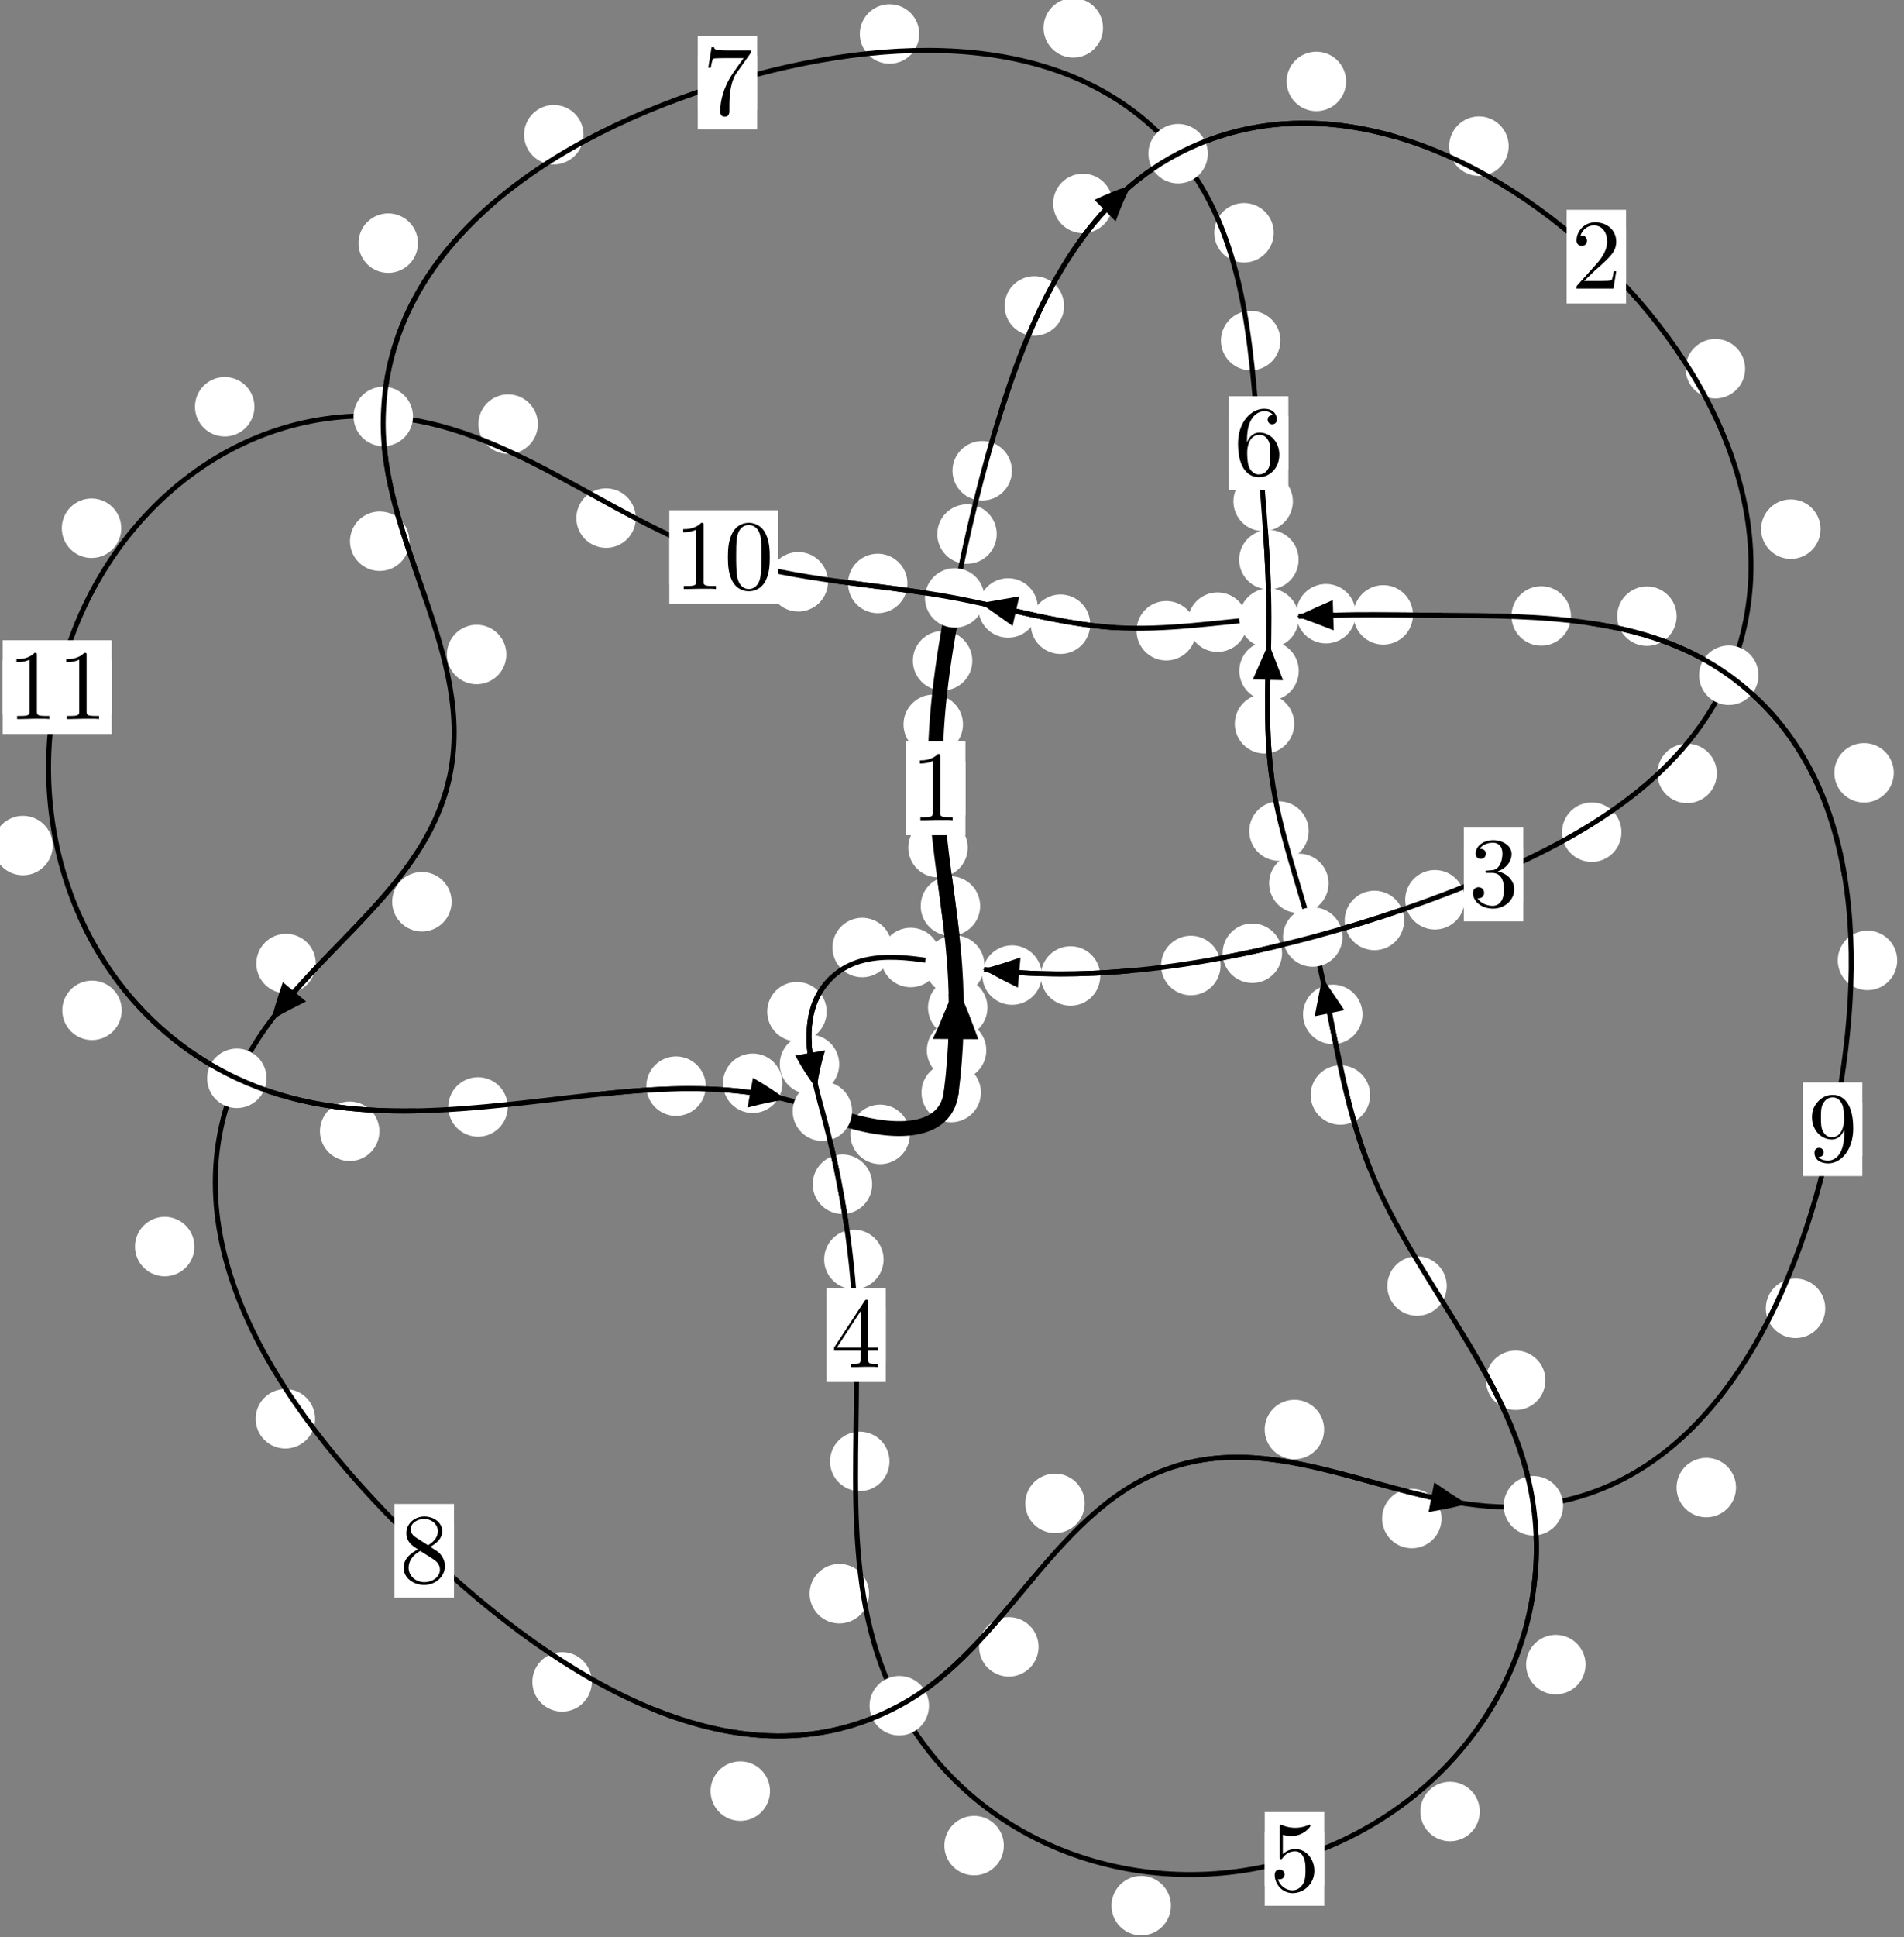 <?xml version="1.0"?>
<!-- Created by MetaPost 1.999 on 2021.07.05:2353 -->
<svg version="1.1" xmlns="http://www.w3.org/2000/svg" xmlns:xlink="http://www.w3.org/1999/xlink" width="191.459" height="194.704" viewBox="0 0 191.459 194.704">
<rect x="0" y="0" width="191.459" height="194.704" fill="#808080" stroke="none"/>
<!-- Original BoundingBox: -96.681641 -97.514969 94.777206 97.188705 -->
  <defs>
    <g transform="scale(0.01,0.01)" id="GLYPHcmr10_48">
      <path style="fill-rule: evenodd;" d="M460 -320C460 -400,455 -480,420 -554C374 -650,292 -666,250 -666C190 -666,117 -640,76 -547C44 -478,39 -400,39 -320C39 -245,43 -155,84 -79C127 2,200 22,249 22C303 22,379 1,423 -94C455 -163,460 -241,460 -320M249 -0C210 -0,151 -25,133 -121C122 -181,122 -273,122 -332C122 -396,122 -462,130 -516C149 -635,224 -644,249 -644C282 -644,348 -626,367 -527C377 -471,377 -395,377 -332C377 -257,377 -189,366 -125C351 -30,294 -0,249 -0"></path>
    </g>
    <g transform="scale(0.01,0.01)" id="GLYPHcmr10_49">
      <path style="fill-rule: evenodd;" d="M294 -640C294 -664,294 -666,271 -666C209 -602,121 -602,89 -602L89 -571C109 -571,168 -571,220 -597L220 -79C220 -43,217 -31,127 -31L95 -31L95 -0L257 -0L130 -3L217 -3L257 -3L297 -3L384 -3L419 -0L419 -31L387 -31C297 -31,294 -42,294 -79"></path>
    </g>
    <g transform="scale(0.01,0.01)" id="GLYPHcmr10_50">
      <path style="fill-rule: evenodd;" d="M127 -77L233 -180C389 -318,449 -372,449 -472C449 -586,359 -666,237 -666C124 -666,50 -574,50 -485C50 -429,100 -429,103 -429C120 -429,155 -441,155 -482C155 -508,137 -534,102 -534C94 -534,92 -534,89 -533C112 -598,166 -635,224 -635C315 -635,358 -554,358 -472C358 -392,308 -313,253 -251L61 -37C50 -26,50 -24,50 -0L421 -0L449 -174L424 -174C419 -144,412 -100,402 -85C395 -77,329 -77,307 -77"></path>
    </g>
    <g transform="scale(0.01,0.01)" id="GLYPHcmr10_51">
      <path style="fill-rule: evenodd;" d="M290 -352C372 -379,430 -449,430 -528C430 -610,342 -666,246 -666C145 -666,69 -606,69 -530C69 -497,91 -478,120 -478C151 -478,171 -500,171 -529C171 -579,124 -579,109 -579C140 -628,206 -641,242 -641C283 -641,338 -619,338 -529C338 -517,336 -459,310 -415C280 -367,246 -364,221 -363C213 -362,189 -360,182 -360C174 -359,167 -358,167 -348C167 -337,174 -337,191 -337L235 -337C317 -337,354 -269,354 -171C354 -35,285 -6,241 -6C198 -6,123 -23,88 -82C123 -77,154 -99,154 -137C154 -173,127 -193,98 -193C74 -193,42 -179,42 -135C42 -44,135 22,244 22C366 22,457 -69,457 -171C457 -253,394 -331,290 -352"></path>
    </g>
    <g transform="scale(0.01,0.01)" id="GLYPHcmr10_52">
      <path style="fill-rule: evenodd;" d="M294 -165L294 -78C294 -42,292 -31,218 -31L197 -31L197 -0L332 -0L238 -3L290 -3L332 -3L374 -3L427 -3L468 -0L468 -31L447 -31C373 -31,371 -42,371 -78L371 -165L471 -165L471 -196L371 -196L371 -651C371 -671,371 -677,355 -677C346 -677,343 -677,335 -665L28 -196L28 -165M300 -196L56 -196L300 -569"></path>
    </g>
    <g transform="scale(0.01,0.01)" id="GLYPHcmr10_53">
      <path style="fill-rule: evenodd;" d="M449 -201C449 -320,367 -420,259 -420C211 -420,168 -404,132 -369L132 -564C152 -558,185 -551,217 -551C340 -551,410 -642,410 -655C410 -661,407 -666,400 -666C399 -666,397 -666,392 -663C372 -654,323 -634,256 -634C216 -634,170 -641,123 -662C115 -665,113 -665,111 -665C101 -665,101 -657,101 -641L101 -345C101 -327,101 -319,115 -319C122 -319,124 -322,128 -328C139 -344,176 -398,257 -398C309 -398,334 -352,342 -334C358 -297,360 -258,360 -208C360 -173,360 -113,336 -71C312 -32,275 -6,229 -6C156 -6,99 -59,82 -118C85 -117,88 -116,99 -116C132 -116,149 -141,149 -165C149 -189,132 -214,99 -214C85 -214,50 -207,50 -161C50 -75,119 22,231 22C347 22,449 -74,449 -201"></path>
    </g>
    <g transform="scale(0.01,0.01)" id="GLYPHcmr10_54">
      <path style="fill-rule: evenodd;" d="M132 -328L132 -352C132 -605,256 -641,307 -641C331 -641,373 -635,395 -601C380 -601,340 -601,340 -556C340 -525,364 -510,386 -510C402 -510,432 -519,432 -558C432 -618,388 -666,305 -666C177 -666,42 -537,42 -316C42 -49,158 22,251 22C362 22,457 -72,457 -204C457 -331,368 -427,257 -427C189 -427,152 -376,132 -328M251 -6C188 -6,158 -66,152 -81C134 -128,134 -208,134 -226C134 -304,166 -404,256 -404C272 -404,318 -404,349 -342C367 -305,367 -254,367 -205C367 -157,367 -107,350 -71C320 -11,274 -6,251 -6"></path>
    </g>
    <g transform="scale(0.01,0.01)" id="GLYPHcmr10_55">
      <path style="fill-rule: evenodd;" d="M476 -609C485 -621,485 -623,485 -644L242 -644C120 -644,118 -657,114 -676L89 -676L56 -470L81 -470C84 -486,93 -549,106 -561C113 -567,191 -567,204 -567L411 -567C400 -551,321 -442,299 -409C209 -274,176 -135,176 -33C176 -23,176 22,222 22C268 22,268 -23,268 -33L268 -84C268 -139,271 -194,279 -248C283 -271,297 -357,341 -419"></path>
    </g>
    <g transform="scale(0.01,0.01)" id="GLYPHcmr10_56">
      <path style="fill-rule: evenodd;" d="M163 -457C117 -487,113 -521,113 -538C113 -599,178 -641,249 -641C322 -641,386 -589,386 -517C386 -460,347 -412,287 -377M309 -362C381 -399,430 -451,430 -517C430 -609,341 -666,250 -666C150 -666,69 -592,69 -499C69 -481,71 -436,113 -389C124 -377,161 -352,186 -335C128 -306,42 -250,42 -151C42 -45,144 22,249 22C362 22,457 -61,457 -168C457 -204,446 -249,408 -291C389 -312,373 -322,309 -362M209 -320L332 -242C360 -223,407 -193,407 -132C407 -58,332 -6,250 -6C164 -6,92 -68,92 -151C92 -209,124 -273,209 -320"></path>
    </g>
    <g transform="scale(0.01,0.01)" id="GLYPHcmr10_57">
      <path style="fill-rule: evenodd;" d="M367 -318L367 -286C367 -52,263 -6,205 -6C188 -6,134 -8,107 -42C151 -42,159 -71,159 -88C159 -119,135 -134,113 -134C97 -134,67 -125,67 -86C67 -19,121 22,206 22C335 22,457 -114,457 -329C457 -598,342 -666,253 -666C198 -666,149 -648,106 -603C65 -558,42 -516,42 -441C42 -316,130 -218,242 -218C303 -218,344 -260,367 -318M243 -241C227 -241,181 -241,150 -304C132 -341,132 -391,132 -440C132 -494,132 -541,153 -578C180 -628,218 -641,253 -641C299 -641,332 -607,349 -562C361 -530,365 -467,365 -421C365 -338,331 -241,243 -241"></path>
    </g>
  </defs>
  <path d="M99.179 105.557C99.179 104.765,98.864 104.005,98.303 103.444C97.743 102.884,96.983 102.569,96.19 102.569C95.397 102.569,94.637 102.884,94.077 103.444C93.516 104.005,93.201 104.765,93.201 105.557C93.201 106.35,93.516 107.11,94.077 107.671C94.637 108.231,95.397 108.546,96.19 108.546C96.983 108.546,97.743 108.231,98.303 107.671C98.864 107.11,99.179 106.35,99.179 105.557Z" style="fill: rgb(100%,100%,100%);stroke: none;"></path>
  <path d="M98.638 109.803C98.638 109.01,98.324 108.25,97.763 107.69C97.203 107.129,96.442 106.814,95.65 106.814C94.857 106.814,94.097 107.129,93.536 107.69C92.976 108.25,92.661 109.01,92.661 109.803C92.661 110.596,92.976 111.356,93.536 111.916C94.097 112.477,94.857 112.792,95.65 112.792C96.442 112.792,97.203 112.477,97.763 111.916C98.324 111.356,98.638 110.596,98.638 109.803Z" style="fill: rgb(100%,100%,100%);stroke: none;"></path>
  <path d="M98.561 91.055C98.561 90.262,98.246 89.502,97.685 88.942C97.125 88.381,96.365 88.066,95.572 88.066C94.779 88.066,94.019 88.381,93.459 88.942C92.898 89.502,92.583 90.262,92.583 91.055C92.583 91.848,92.898 92.608,93.459 93.168C94.019 93.729,94.779 94.044,95.572 94.044C96.365 94.044,97.125 93.729,97.685 93.168C98.246 92.608,98.561 91.848,98.561 91.055Z" style="fill: rgb(100%,100%,100%);stroke: none;"></path>
  <path d="M99.296 101.269C99.296 100.476,98.981 99.716,98.421 99.155C97.86 98.595,97.1 98.28,96.307 98.28C95.515 98.28,94.754 98.595,94.194 99.155C93.634 99.716,93.319 100.476,93.319 101.269C93.319 102.061,93.634 102.822,94.194 103.382C94.754 103.943,95.515 104.257,96.307 104.257C97.1 104.257,97.86 103.943,98.421 103.382C98.981 102.822,99.296 102.061,99.296 101.269Z" style="fill: rgb(100%,100%,100%);stroke: none;"></path>
  <path d="M96.833 72.802C96.833 72.009,96.518 71.249,95.957 70.689C95.397 70.128,94.637 69.813,93.844 69.813C93.051 69.813,92.291 70.128,91.731 70.689C91.17 71.249,90.855 72.009,90.855 72.802C90.855 73.595,91.17 74.355,91.731 74.915C92.291 75.476,93.051 75.791,93.844 75.791C94.637 75.791,95.397 75.476,95.957 74.915C96.518 74.355,96.833 73.595,96.833 72.802Z" style="fill: rgb(100%,100%,100%);stroke: none;"></path>
  <path d="M97.312 85.189C97.312 84.397,96.997 83.637,96.436 83.076C95.876 82.516,95.116 82.201,94.323 82.201C93.53 82.201,92.77 82.516,92.21 83.076C91.649 83.637,91.334 84.397,91.334 85.189C91.334 85.982,91.649 86.742,92.21 87.303C92.77 87.863,93.53 88.178,94.323 88.178C95.116 88.178,95.876 87.863,96.436 87.303C96.997 86.742,97.312 85.982,97.312 85.189Z" style="fill: rgb(100%,100%,100%);stroke: none;"></path>
  <path d="M100.227 53.675C100.227 52.883,99.912 52.122,99.351 51.562C98.791 51.001,98.031 50.686,97.238 50.686C96.445 50.686,95.685 51.001,95.125 51.562C94.564 52.122,94.249 52.883,94.249 53.675C94.249 54.468,94.564 55.228,95.125 55.789C95.685 56.349,96.445 56.664,97.238 56.664C98.031 56.664,98.791 56.349,99.351 55.789C99.912 55.228,100.227 54.468,100.227 53.675Z" style="fill: rgb(100%,100%,100%);stroke: none;"></path>
  <path d="M97.771 66.408C97.771 65.616,97.456 64.856,96.895 64.295C96.335 63.735,95.575 63.42,94.782 63.42C93.989 63.42,93.229 63.735,92.669 64.295C92.108 64.856,91.793 65.616,91.793 66.408C91.793 67.201,92.108 67.961,92.669 68.522C93.229 69.082,93.989 69.397,94.782 69.397C95.575 69.397,96.335 69.082,96.895 68.522C97.456 67.961,97.771 67.201,97.771 66.408Z" style="fill: rgb(100%,100%,100%);stroke: none;"></path>
  <path d="M106.997 30.749C106.997 29.956,106.682 29.196,106.122 28.636C105.561 28.075,104.801 27.76,104.008 27.76C103.216 27.76,102.456 28.075,101.895 28.636C101.335 29.196,101.02 29.956,101.02 30.749C101.02 31.542,101.335 32.302,101.895 32.862C102.456 33.423,103.216 33.738,104.008 33.738C104.801 33.738,105.561 33.423,106.122 32.862C106.682 32.302,106.997 31.542,106.997 30.749Z" style="fill: rgb(100%,100%,100%);stroke: none;"></path>
  <path d="M101.755 47.314C101.755 46.521,101.44 45.761,100.88 45.2C100.319 44.64,99.559 44.325,98.766 44.325C97.974 44.325,97.214 44.64,96.653 45.2C96.093 45.761,95.778 46.521,95.778 47.314C95.778 48.106,96.093 48.867,96.653 49.427C97.214 49.988,97.974 50.303,98.766 50.303C99.559 50.303,100.319 49.988,100.88 49.427C101.44 48.867,101.755 48.106,101.755 47.314Z" style="fill: rgb(100%,100%,100%);stroke: none;"></path>
  <path d="M135.357 8.183C135.357 7.39,135.042 6.63,134.481 6.07C133.921 5.509,133.161 5.194,132.368 5.194C131.575 5.194,130.815 5.509,130.255 6.07C129.694 6.63,129.379 7.39,129.379 8.183C129.379 8.976,129.694 9.736,130.255 10.296C130.815 10.857,131.575 11.172,132.368 11.172C133.161 11.172,133.921 10.857,134.481 10.296C135.042 9.736,135.357 8.976,135.357 8.183Z" style="fill: rgb(100%,100%,100%);stroke: none;"></path>
  <path d="M111.878 20.446C111.878 19.654,111.563 18.894,111.003 18.333C110.442 17.773,109.682 17.458,108.889 17.458C108.097 17.458,107.337 17.773,106.776 18.333C106.216 18.894,105.901 19.654,105.901 20.446C105.901 21.239,106.216 21.999,106.776 22.56C107.337 23.12,108.097 23.435,108.889 23.435C109.682 23.435,110.442 23.12,111.003 22.56C111.563 21.999,111.878 21.239,111.878 20.446Z" style="fill: rgb(100%,100%,100%);stroke: none;"></path>
  <path d="M175.482 37.059C175.482 36.266,175.167 35.506,174.606 34.946C174.046 34.385,173.286 34.07,172.493 34.07C171.7 34.07,170.94 34.385,170.38 34.946C169.819 35.506,169.504 36.266,169.504 37.059C169.504 37.852,169.819 38.612,170.38 39.172C170.94 39.733,171.7 40.048,172.493 40.048C173.286 40.048,174.046 39.733,174.606 39.172C175.167 38.612,175.482 37.852,175.482 37.059Z" style="fill: rgb(100%,100%,100%);stroke: none;"></path>
  <path d="M151.707 14.691C151.707 13.898,151.392 13.138,150.831 12.578C150.271 12.017,149.511 11.702,148.718 11.702C147.925 11.702,147.165 12.017,146.605 12.578C146.044 13.138,145.729 13.898,145.729 14.691C145.729 15.484,146.044 16.244,146.605 16.804C147.165 17.365,147.925 17.68,148.718 17.68C149.511 17.68,150.271 17.365,150.831 16.804C151.392 16.244,151.707 15.484,151.707 14.691Z" style="fill: rgb(100%,100%,100%);stroke: none;"></path>
  <path d="M172.639 77.732C172.639 76.939,172.324 76.179,171.763 75.618C171.203 75.058,170.443 74.743,169.65 74.743C168.857 74.743,168.097 75.058,167.537 75.618C166.976 76.179,166.661 76.939,166.661 77.732C166.661 78.524,166.976 79.284,167.537 79.845C168.097 80.405,168.857 80.72,169.65 80.72C170.443 80.72,171.203 80.405,171.763 79.845C172.324 79.284,172.639 78.524,172.639 77.732Z" style="fill: rgb(100%,100%,100%);stroke: none;"></path>
  <path d="M183.068 53.181C183.068 52.388,182.753 51.628,182.192 51.067C181.632 50.507,180.872 50.192,180.079 50.192C179.286 50.192,178.526 50.507,177.966 51.067C177.405 51.628,177.09 52.388,177.09 53.181C177.09 53.973,177.405 54.733,177.966 55.294C178.526 55.854,179.286 56.169,180.079 56.169C180.872 56.169,181.632 55.854,182.192 55.294C182.753 54.733,183.068 53.973,183.068 53.181Z" style="fill: rgb(100%,100%,100%);stroke: none;"></path>
  <path d="M147.28 90.431C147.28 89.638,146.965 88.878,146.404 88.317C145.844 87.757,145.084 87.442,144.291 87.442C143.498 87.442,142.738 87.757,142.178 88.317C141.617 88.878,141.302 89.638,141.302 90.431C141.302 91.223,141.617 91.984,142.178 92.544C142.738 93.105,143.498 93.42,144.291 93.42C145.084 93.42,145.844 93.105,146.404 92.544C146.965 91.984,147.28 91.223,147.28 90.431Z" style="fill: rgb(100%,100%,100%);stroke: none;"></path>
  <path d="M163.047 83.638C163.047 82.845,162.733 82.085,162.172 81.525C161.612 80.964,160.851 80.649,160.059 80.649C159.266 80.649,158.506 80.964,157.945 81.525C157.385 82.085,157.07 82.845,157.07 83.638C157.07 84.431,157.385 85.191,157.945 85.751C158.506 86.312,159.266 86.627,160.059 86.627C160.851 86.627,161.612 86.312,162.172 85.751C162.733 85.191,163.047 84.431,163.047 83.638Z" style="fill: rgb(100%,100%,100%);stroke: none;"></path>
  <path d="M128.918 95.805C128.918 95.012,128.603 94.252,128.042 93.692C127.482 93.131,126.722 92.816,125.929 92.816C125.136 92.816,124.376 93.131,123.816 93.692C123.255 94.252,122.94 95.012,122.94 95.805C122.94 96.598,123.255 97.358,123.816 97.918C124.376 98.479,125.136 98.794,125.929 98.794C126.722 98.794,127.482 98.479,128.042 97.918C128.603 97.358,128.918 96.598,128.918 95.805Z" style="fill: rgb(100%,100%,100%);stroke: none;"></path>
  <path d="M141.195 92.509C141.195 91.717,140.88 90.956,140.32 90.396C139.759 89.836,138.999 89.521,138.206 89.521C137.414 89.521,136.653 89.836,136.093 90.396C135.532 90.956,135.217 91.717,135.217 92.509C135.217 93.302,135.532 94.062,136.093 94.623C136.653 95.183,137.414 95.498,138.206 95.498C138.999 95.498,139.759 95.183,140.32 94.623C140.88 94.062,141.195 93.302,141.195 92.509Z" style="fill: rgb(100%,100%,100%);stroke: none;"></path>
  <path d="M110.637 98.091C110.637 97.299,110.322 96.538,109.761 95.978C109.201 95.417,108.441 95.102,107.648 95.102C106.855 95.102,106.095 95.417,105.535 95.978C104.974 96.538,104.659 97.299,104.659 98.091C104.659 98.884,104.974 99.644,105.535 100.205C106.095 100.765,106.855 101.08,107.648 101.08C108.441 101.08,109.201 100.765,109.761 100.205C110.322 99.644,110.637 98.884,110.637 98.091Z" style="fill: rgb(100%,100%,100%);stroke: none;"></path>
  <path d="M122.736 97.037C122.736 96.245,122.421 95.484,121.86 94.924C121.3 94.363,120.54 94.048,119.747 94.048C118.954 94.048,118.194 94.363,117.634 94.924C117.073 95.484,116.758 96.245,116.758 97.037C116.758 97.83,117.073 98.59,117.634 99.151C118.194 99.711,118.954 100.026,119.747 100.026C120.54 100.026,121.3 99.711,121.86 99.151C122.421 98.59,122.736 97.83,122.736 97.037Z" style="fill: rgb(100%,100%,100%);stroke: none;"></path>
  <path d="M94.563 96.232C94.563 95.439,94.248 94.679,93.688 94.119C93.127 93.558,92.367 93.243,91.574 93.243C90.782 93.243,90.022 93.558,89.461 94.119C88.901 94.679,88.586 95.439,88.586 96.232C88.586 97.025,88.901 97.785,89.461 98.345C90.022 98.906,90.782 99.221,91.574 99.221C92.367 99.221,93.127 98.906,93.688 98.345C94.248 97.785,94.563 97.025,94.563 96.232Z" style="fill: rgb(100%,100%,100%);stroke: none;"></path>
  <path d="M104.758 98.001C104.758 97.208,104.443 96.448,103.882 95.888C103.322 95.327,102.561 95.012,101.769 95.012C100.976 95.012,100.216 95.327,99.655 95.888C99.095 96.448,98.78 97.208,98.78 98.001C98.78 98.794,99.095 99.554,99.655 100.114C100.216 100.675,100.976 100.99,101.769 100.99C102.561 100.99,103.322 100.675,103.882 100.114C104.443 99.554,104.758 98.794,104.758 98.001Z" style="fill: rgb(100%,100%,100%);stroke: none;"></path>
  <path d="M83.125 101.678C83.125 100.885,82.81 100.125,82.25 99.564C81.689 99.004,80.929 98.689,80.136 98.689C79.344 98.689,78.584 99.004,78.023 99.564C77.463 100.125,77.148 100.885,77.148 101.678C77.148 102.47,77.463 103.23,78.023 103.791C78.584 104.351,79.344 104.666,80.136 104.666C80.929 104.666,81.689 104.351,82.25 103.791C82.81 103.23,83.125 102.47,83.125 101.678Z" style="fill: rgb(100%,100%,100%);stroke: none;"></path>
  <path d="M89.687 95.231C89.687 94.438,89.372 93.678,88.812 93.118C88.251 92.557,87.491 92.242,86.699 92.242C85.906 92.242,85.146 92.557,84.585 93.118C84.025 93.678,83.71 94.438,83.71 95.231C83.71 96.024,84.025 96.784,84.585 97.344C85.146 97.905,85.906 98.22,86.699 98.22C87.491 98.22,88.251 97.905,88.812 97.344C89.372 96.784,89.687 96.024,89.687 95.231Z" style="fill: rgb(100%,100%,100%);stroke: none;"></path>
  <path d="M87.702 119.022C87.702 118.229,87.387 117.469,86.827 116.909C86.266 116.348,85.506 116.033,84.713 116.033C83.921 116.033,83.16 116.348,82.6 116.909C82.039 117.469,81.725 118.229,81.725 119.022C81.725 119.815,82.039 120.575,82.6 121.135C83.16 121.696,83.921 122.011,84.713 122.011C85.506 122.011,86.266 121.696,86.827 121.135C87.387 120.575,87.702 119.815,87.702 119.022Z" style="fill: rgb(100%,100%,100%);stroke: none;"></path>
  <path d="M84.387 106.962C84.387 106.169,84.072 105.409,83.511 104.849C82.951 104.288,82.191 103.973,81.398 103.973C80.605 103.973,79.845 104.288,79.285 104.849C78.724 105.409,78.409 106.169,78.409 106.962C78.409 107.755,78.724 108.515,79.285 109.076C79.845 109.636,80.605 109.951,81.398 109.951C82.191 109.951,82.951 109.636,83.511 109.076C84.072 108.515,84.387 107.755,84.387 106.962Z" style="fill: rgb(100%,100%,100%);stroke: none;"></path>
  <path d="M89.442 146.875C89.442 146.082,89.127 145.322,88.566 144.762C88.006 144.201,87.246 143.886,86.453 143.886C85.66 143.886,84.9 144.201,84.34 144.762C83.779 145.322,83.464 146.082,83.464 146.875C83.464 147.668,83.779 148.428,84.34 148.988C84.9 149.549,85.66 149.864,86.453 149.864C87.246 149.864,88.006 149.549,88.566 148.988C89.127 148.428,89.442 147.668,89.442 146.875Z" style="fill: rgb(100%,100%,100%);stroke: none;"></path>
  <path d="M88.852 126.574C88.852 125.782,88.537 125.022,87.976 124.461C87.416 123.901,86.656 123.586,85.863 123.586C85.07 123.586,84.31 123.901,83.75 124.461C83.189 125.022,82.874 125.782,82.874 126.574C82.874 127.367,83.189 128.127,83.75 128.688C84.31 129.248,85.07 129.563,85.863 129.563C86.656 129.563,87.416 129.248,87.976 128.688C88.537 128.127,88.852 127.367,88.852 126.574Z" style="fill: rgb(100%,100%,100%);stroke: none;"></path>
  <path d="M100.94 185.49C100.94 184.698,100.626 183.937,100.065 183.377C99.505 182.816,98.744 182.502,97.952 182.502C97.159 182.502,96.399 182.816,95.838 183.377C95.278 183.937,94.963 184.698,94.963 185.49C94.963 186.283,95.278 187.043,95.838 187.604C96.399 188.164,97.159 188.479,97.952 188.479C98.744 188.479,99.505 188.164,100.065 187.604C100.626 187.043,100.94 186.283,100.94 185.49Z" style="fill: rgb(100%,100%,100%);stroke: none;"></path>
  <path d="M87.392 160.171C87.392 159.378,87.077 158.618,86.516 158.058C85.956 157.497,85.195 157.182,84.403 157.182C83.61 157.182,82.85 157.497,82.289 158.058C81.729 158.618,81.414 159.378,81.414 160.171C81.414 160.964,81.729 161.724,82.289 162.284C82.85 162.845,83.61 163.16,84.403 163.16C85.195 163.16,85.956 162.845,86.516 162.284C87.077 161.724,87.392 160.964,87.392 160.171Z" style="fill: rgb(100%,100%,100%);stroke: none;"></path>
  <path d="M148.8 182.063C148.8 181.271,148.485 180.511,147.924 179.95C147.364 179.39,146.604 179.075,145.811 179.075C145.018 179.075,144.258 179.39,143.698 179.95C143.137 180.511,142.822 181.271,142.822 182.063C142.822 182.856,143.137 183.616,143.698 184.177C144.258 184.737,145.018 185.052,145.811 185.052C146.604 185.052,147.364 184.737,147.924 184.177C148.485 183.616,148.8 182.856,148.8 182.063Z" style="fill: rgb(100%,100%,100%);stroke: none;"></path>
  <path d="M117.744 191.526C117.744 190.734,117.429 189.973,116.869 189.413C116.308 188.852,115.548 188.537,114.756 188.537C113.963 188.537,113.203 188.852,112.642 189.413C112.082 189.973,111.767 190.734,111.767 191.526C111.767 192.319,112.082 193.079,112.642 193.64C113.203 194.2,113.963 194.515,114.756 194.515C115.548 194.515,116.308 194.2,116.869 193.64C117.429 193.079,117.744 192.319,117.744 191.526Z" style="fill: rgb(100%,100%,100%);stroke: none;"></path>
  <path d="M155.401 138.721C155.401 137.929,155.086 137.169,154.525 136.608C153.965 136.048,153.205 135.733,152.412 135.733C151.619 135.733,150.859 136.048,150.299 136.608C149.738 137.169,149.423 137.929,149.423 138.721C149.423 139.514,149.738 140.274,150.299 140.835C150.859 141.395,151.619 141.71,152.412 141.71C153.205 141.71,153.965 141.395,154.525 140.835C155.086 140.274,155.401 139.514,155.401 138.721Z" style="fill: rgb(100%,100%,100%);stroke: none;"></path>
  <path d="M159.437 167.3C159.437 166.507,159.122 165.747,158.561 165.187C158.001 164.626,157.241 164.311,156.448 164.311C155.655 164.311,154.895 164.626,154.335 165.187C153.774 165.747,153.459 166.507,153.459 167.3C153.459 168.093,153.774 168.853,154.335 169.413C154.895 169.974,155.655 170.289,156.448 170.289C157.241 170.289,158.001 169.974,158.561 169.413C159.122 168.853,159.437 168.093,159.437 167.3Z" style="fill: rgb(100%,100%,100%);stroke: none;"></path>
  <path d="M137.773 110.056C137.773 109.263,137.458 108.503,136.898 107.942C136.338 107.382,135.577 107.067,134.785 107.067C133.992 107.067,133.232 107.382,132.671 107.942C132.111 108.503,131.796 109.263,131.796 110.056C131.796 110.848,132.111 111.608,132.671 112.169C133.232 112.729,133.992 113.044,134.785 113.044C135.577 113.044,136.338 112.729,136.898 112.169C137.458 111.608,137.773 110.848,137.773 110.056Z" style="fill: rgb(100%,100%,100%);stroke: none;"></path>
  <path d="M145.479 129.251C145.479 128.458,145.164 127.698,144.603 127.137C144.043 126.577,143.283 126.262,142.49 126.262C141.697 126.262,140.937 126.577,140.377 127.137C139.816 127.698,139.501 128.458,139.501 129.251C139.501 130.043,139.816 130.804,140.377 131.364C140.937 131.925,141.697 132.239,142.49 132.239C143.283 132.239,144.043 131.925,144.603 131.364C145.164 130.804,145.479 130.043,145.479 129.251Z" style="fill: rgb(100%,100%,100%);stroke: none;"></path>
  <path d="M133.597 88.78C133.597 87.987,133.282 87.227,132.721 86.666C132.161 86.106,131.401 85.791,130.608 85.791C129.815 85.791,129.055 86.106,128.495 86.666C127.934 87.227,127.619 87.987,127.619 88.78C127.619 89.572,127.934 90.333,128.495 90.893C129.055 91.454,129.815 91.769,130.608 91.769C131.401 91.769,132.161 91.454,132.721 90.893C133.282 90.333,133.597 89.572,133.597 88.78Z" style="fill: rgb(100%,100%,100%);stroke: none;"></path>
  <path d="M137.005 101.948C137.005 101.156,136.69 100.395,136.13 99.835C135.569 99.274,134.809 98.96,134.016 98.96C133.224 98.96,132.464 99.274,131.903 99.835C131.343 100.395,131.028 101.156,131.028 101.948C131.028 102.741,131.343 103.501,131.903 104.062C132.464 104.622,133.224 104.937,134.016 104.937C134.809 104.937,135.569 104.622,136.13 104.062C136.69 103.501,137.005 102.741,137.005 101.948Z" style="fill: rgb(100%,100%,100%);stroke: none;"></path>
  <path d="M130.144 72.745C130.144 71.952,129.829 71.192,129.269 70.632C128.708 70.071,127.948 69.756,127.156 69.756C126.363 69.756,125.603 70.071,125.042 70.632C124.482 71.192,124.167 71.952,124.167 72.745C124.167 73.538,124.482 74.298,125.042 74.858C125.603 75.419,126.363 75.734,127.156 75.734C127.948 75.734,128.708 75.419,129.269 74.858C129.829 74.298,130.144 73.538,130.144 72.745Z" style="fill: rgb(100%,100%,100%);stroke: none;"></path>
  <path d="M131.597 83.528C131.597 82.735,131.282 81.975,130.721 81.414C130.161 80.854,129.401 80.539,128.608 80.539C127.815 80.539,127.055 80.854,126.495 81.414C125.934 81.975,125.619 82.735,125.619 83.528C125.619 84.32,125.934 85.081,126.495 85.641C127.055 86.202,127.815 86.517,128.608 86.517C129.401 86.517,130.161 86.202,130.721 85.641C131.282 85.081,131.597 84.32,131.597 83.528Z" style="fill: rgb(100%,100%,100%);stroke: none;"></path>
  <path d="M130.582 56.248C130.582 55.456,130.267 54.695,129.706 54.135C129.146 53.575,128.386 53.26,127.593 53.26C126.8 53.26,126.04 53.575,125.48 54.135C124.919 54.695,124.604 55.456,124.604 56.248C124.604 57.041,124.919 57.801,125.48 58.362C126.04 58.922,126.8 59.237,127.593 59.237C128.386 59.237,129.146 58.922,129.706 58.362C130.267 57.801,130.582 57.041,130.582 56.248Z" style="fill: rgb(100%,100%,100%);stroke: none;"></path>
  <path d="M130.597 67.426C130.597 66.633,130.282 65.873,129.722 65.313C129.161 64.752,128.401 64.437,127.608 64.437C126.816 64.437,126.055 64.752,125.495 65.313C124.935 65.873,124.62 66.633,124.62 67.426C124.62 68.219,124.935 68.979,125.495 69.539C126.055 70.1,126.816 70.415,127.608 70.415C128.401 70.415,129.161 70.1,129.722 69.539C130.282 68.979,130.597 68.219,130.597 67.426Z" style="fill: rgb(100%,100%,100%);stroke: none;"></path>
  <path d="M128.753 34.231C128.753 33.438,128.438 32.678,127.877 32.118C127.317 31.557,126.557 31.242,125.764 31.242C124.971 31.242,124.211 31.557,123.651 32.118C123.09 32.678,122.775 33.438,122.775 34.231C122.775 35.024,123.09 35.784,123.651 36.344C124.211 36.905,124.971 37.22,125.764 37.22C126.557 37.22,127.317 36.905,127.877 36.344C128.438 35.784,128.753 35.024,128.753 34.231Z" style="fill: rgb(100%,100%,100%);stroke: none;"></path>
  <path d="M130.007 50.391C130.007 49.599,129.692 48.839,129.131 48.278C128.571 47.718,127.811 47.403,127.018 47.403C126.225 47.403,125.465 47.718,124.905 48.278C124.344 48.839,124.029 49.599,124.029 50.391C124.029 51.184,124.344 51.944,124.905 52.505C125.465 53.065,126.225 53.38,127.018 53.38C127.811 53.38,128.571 53.065,129.131 52.505C129.692 51.944,130.007 51.184,130.007 50.391Z" style="fill: rgb(100%,100%,100%);stroke: none;"></path>
  <path d="M110.913 2.8C110.913 2.007,110.598 1.247,110.038 0.687C109.477 0.126,108.717 -0.189,107.924 -0.189C107.132 -0.189,106.372 0.126,105.811 0.687C105.251 1.247,104.936 2.007,104.936 2.8C104.936 3.593,105.251 4.353,105.811 4.913C106.372 5.474,107.132 5.789,107.924 5.789C108.717 5.789,109.477 5.474,110.038 4.913C110.598 4.353,110.913 3.593,110.913 2.8Z" style="fill: rgb(100%,100%,100%);stroke: none;"></path>
  <path d="M128.081 23.396C128.081 22.603,127.766 21.843,127.206 21.282C126.645 20.722,125.885 20.407,125.093 20.407C124.3 20.407,123.54 20.722,122.979 21.282C122.419 21.843,122.104 22.603,122.104 23.396C122.104 24.188,122.419 24.948,122.979 25.509C123.54 26.069,124.3 26.384,125.093 26.384C125.885 26.384,126.645 26.069,127.206 25.509C127.766 24.948,128.081 24.188,128.081 23.396Z" style="fill: rgb(100%,100%,100%);stroke: none;"></path>
  <path d="M58.677 13.54C58.677 12.748,58.362 11.987,57.801 11.427C57.241 10.867,56.481 10.552,55.688 10.552C54.895 10.552,54.135 10.867,53.575 11.427C53.014 11.987,52.699 12.748,52.699 13.54C52.699 14.333,53.014 15.093,53.575 15.654C54.135 16.214,54.895 16.529,55.688 16.529C56.481 16.529,57.241 16.214,57.801 15.654C58.362 15.093,58.677 14.333,58.677 13.54Z" style="fill: rgb(100%,100%,100%);stroke: none;"></path>
  <path d="M92.438 3.415C92.438 2.623,92.123 1.862,91.563 1.302C91.002 0.742,90.242 0.427,89.449 0.427C88.657 0.427,87.897 0.742,87.336 1.302C86.776 1.862,86.461 2.623,86.461 3.415C86.461 4.208,86.776 4.968,87.336 5.529C87.897 6.089,88.657 6.404,89.449 6.404C90.242 6.404,91.002 6.089,91.563 5.529C92.123 4.968,92.438 4.208,92.438 3.415Z" style="fill: rgb(100%,100%,100%);stroke: none;"></path>
  <path d="M41.171 54.394C41.171 53.601,40.856 52.841,40.295 52.28C39.735 51.72,38.975 51.405,38.182 51.405C37.389 51.405,36.629 51.72,36.069 52.28C35.508 52.841,35.193 53.601,35.193 54.394C35.193 55.186,35.508 55.947,36.069 56.507C36.629 57.068,37.389 57.383,38.182 57.383C38.975 57.383,39.735 57.068,40.295 56.507C40.856 55.947,41.171 55.186,41.171 54.394Z" style="fill: rgb(100%,100%,100%);stroke: none;"></path>
  <path d="M42.028 24.437C42.028 23.644,41.713 22.884,41.152 22.324C40.592 21.763,39.832 21.448,39.039 21.448C38.246 21.448,37.486 21.763,36.926 22.324C36.365 22.884,36.05 23.644,36.05 24.437C36.05 25.23,36.365 25.99,36.926 26.55C37.486 27.111,38.246 27.426,39.039 27.426C39.832 27.426,40.592 27.111,41.152 26.55C41.713 25.99,42.028 25.23,42.028 24.437Z" style="fill: rgb(100%,100%,100%);stroke: none;"></path>
  <path d="M45.414 90.631C45.414 89.838,45.099 89.078,44.539 88.518C43.979 87.957,43.218 87.642,42.426 87.642C41.633 87.642,40.873 87.957,40.312 88.518C39.752 89.078,39.437 89.838,39.437 90.631C39.437 91.424,39.752 92.184,40.312 92.744C40.873 93.305,41.633 93.62,42.426 93.62C43.218 93.62,43.979 93.305,44.539 92.744C45.099 92.184,45.414 91.424,45.414 90.631Z" style="fill: rgb(100%,100%,100%);stroke: none;"></path>
  <path d="M50.917 65.78C50.917 64.988,50.602 64.227,50.042 63.667C49.481 63.106,48.721 62.792,47.929 62.792C47.136 62.792,46.376 63.106,45.815 63.667C45.255 64.227,44.94 64.988,44.94 65.78C44.94 66.573,45.255 67.333,45.815 67.894C46.376 68.454,47.136 68.769,47.929 68.769C48.721 68.769,49.481 68.454,50.042 67.894C50.602 67.333,50.917 66.573,50.917 65.78Z" style="fill: rgb(100%,100%,100%);stroke: none;"></path>
  <path d="M19.551 125.285C19.551 124.492,19.236 123.732,18.676 123.172C18.115 122.611,17.355 122.296,16.563 122.296C15.77 122.296,15.01 122.611,14.449 123.172C13.889 123.732,13.574 124.492,13.574 125.285C13.574 126.078,13.889 126.838,14.449 127.398C15.01 127.959,15.77 128.274,16.563 128.274C17.355 128.274,18.115 127.959,18.676 127.398C19.236 126.838,19.551 126.078,19.551 125.285Z" style="fill: rgb(100%,100%,100%);stroke: none;"></path>
  <path d="M31.753 96.841C31.753 96.049,31.438 95.288,30.877 94.728C30.317 94.167,29.556 93.852,28.764 93.852C27.971 93.852,27.211 94.167,26.65 94.728C26.09 95.288,25.775 96.049,25.775 96.841C25.775 97.634,26.09 98.394,26.65 98.955C27.211 99.515,27.971 99.83,28.764 99.83C29.556 99.83,30.317 99.515,30.877 98.955C31.438 98.394,31.753 97.634,31.753 96.841Z" style="fill: rgb(100%,100%,100%);stroke: none;"></path>
  <path d="M59.51 169.034C59.51 168.242,59.195 167.481,58.634 166.921C58.074 166.36,57.314 166.046,56.521 166.046C55.728 166.046,54.968 166.36,54.408 166.921C53.847 167.481,53.532 168.242,53.532 169.034C53.532 169.827,53.847 170.587,54.408 171.148C54.968 171.708,55.728 172.023,56.521 172.023C57.314 172.023,58.074 171.708,58.634 171.148C59.195 170.587,59.51 169.827,59.51 169.034Z" style="fill: rgb(100%,100%,100%);stroke: none;"></path>
  <path d="M31.685 142.595C31.685 141.802,31.37 141.042,30.81 140.482C30.249 139.921,29.489 139.606,28.697 139.606C27.904 139.606,27.144 139.921,26.583 140.482C26.023 141.042,25.708 141.802,25.708 142.595C25.708 143.388,26.023 144.148,26.583 144.708C27.144 145.269,27.904 145.584,28.697 145.584C29.489 145.584,30.249 145.269,30.81 144.708C31.37 144.148,31.685 143.388,31.685 142.595Z" style="fill: rgb(100%,100%,100%);stroke: none;"></path>
  <path d="M104.433 165.517C104.433 164.724,104.118 163.964,103.558 163.404C102.997 162.843,102.237 162.528,101.444 162.528C100.652 162.528,99.891 162.843,99.331 163.404C98.77 163.964,98.456 164.724,98.456 165.517C98.456 166.31,98.77 167.07,99.331 167.63C99.891 168.191,100.652 168.506,101.444 168.506C102.237 168.506,102.997 168.191,103.558 167.63C104.118 167.07,104.433 166.31,104.433 165.517Z" style="fill: rgb(100%,100%,100%);stroke: none;"></path>
  <path d="M77.43 180.013C77.43 179.22,77.115 178.46,76.554 177.899C75.994 177.339,75.234 177.024,74.441 177.024C73.648 177.024,72.888 177.339,72.328 177.899C71.767 178.46,71.452 179.22,71.452 180.013C71.452 180.805,71.767 181.565,72.328 182.126C72.888 182.686,73.648 183.001,74.441 183.001C75.234 183.001,75.994 182.686,76.554 182.126C77.115 181.565,77.43 180.805,77.43 180.013Z" style="fill: rgb(100%,100%,100%);stroke: none;"></path>
  <path d="M133.149 143.673C133.149 142.88,132.834 142.12,132.274 141.56C131.713 140.999,130.953 140.684,130.16 140.684C129.368 140.684,128.607 140.999,128.047 141.56C127.486 142.12,127.171 142.88,127.171 143.673C127.171 144.466,127.486 145.226,128.047 145.786C128.607 146.347,129.368 146.662,130.16 146.662C130.953 146.662,131.713 146.347,132.274 145.786C132.834 145.226,133.149 144.466,133.149 143.673Z" style="fill: rgb(100%,100%,100%);stroke: none;"></path>
  <path d="M109.077 151.094C109.077 150.301,108.762 149.541,108.202 148.98C107.641 148.42,106.881 148.105,106.088 148.105C105.296 148.105,104.536 148.42,103.975 148.98C103.415 149.541,103.1 150.301,103.1 151.094C103.1 151.886,103.415 152.647,103.975 153.207C104.536 153.768,105.296 154.083,106.088 154.083C106.881 154.083,107.641 153.768,108.202 153.207C108.762 152.647,109.077 151.886,109.077 151.094Z" style="fill: rgb(100%,100%,100%);stroke: none;"></path>
  <path d="M174.567 149.507C174.567 148.714,174.252 147.954,173.691 147.393C173.131 146.833,172.371 146.518,171.578 146.518C170.785 146.518,170.025 146.833,169.465 147.393C168.904 147.954,168.589 148.714,168.589 149.507C168.589 150.299,168.904 151.059,169.465 151.62C170.025 152.18,170.785 152.495,171.578 152.495C172.371 152.495,173.131 152.18,173.691 151.62C174.252 151.059,174.567 150.299,174.567 149.507Z" style="fill: rgb(100%,100%,100%);stroke: none;"></path>
  <path d="M144.957 152.617C144.957 151.824,144.642 151.064,144.081 150.504C143.521 149.943,142.76 149.628,141.968 149.628C141.175 149.628,140.415 149.943,139.854 150.504C139.294 151.064,138.979 151.824,138.979 152.617C138.979 153.41,139.294 154.17,139.854 154.73C140.415 155.291,141.175 155.606,141.968 155.606C142.76 155.606,143.521 155.291,144.081 154.73C144.642 154.17,144.957 153.41,144.957 152.617Z" style="fill: rgb(100%,100%,100%);stroke: none;"></path>
  <path d="M190.777 96.525C190.777 95.732,190.462 94.972,189.902 94.412C189.341 93.851,188.581 93.536,187.788 93.536C186.996 93.536,186.236 93.851,185.675 94.412C185.115 94.972,184.8 95.732,184.8 96.525C184.8 97.318,185.115 98.078,185.675 98.638C186.236 99.199,186.996 99.514,187.788 99.514C188.581 99.514,189.341 99.199,189.902 98.638C190.462 98.078,190.777 97.318,190.777 96.525Z" style="fill: rgb(100%,100%,100%);stroke: none;"></path>
  <path d="M183.542 131.495C183.542 130.702,183.227 129.942,182.666 129.382C182.106 128.821,181.346 128.506,180.553 128.506C179.76 128.506,179 128.821,178.44 129.382C177.879 129.942,177.564 130.702,177.564 131.495C177.564 132.288,177.879 133.048,178.44 133.608C179 134.169,179.76 134.484,180.553 134.484C181.346 134.484,182.106 134.169,182.666 133.608C183.227 133.048,183.542 132.288,183.542 131.495Z" style="fill: rgb(100%,100%,100%);stroke: none;"></path>
  <path d="M168.597 61.928C168.597 61.135,168.282 60.375,167.721 59.815C167.161 59.254,166.401 58.939,165.608 58.939C164.815 58.939,164.055 59.254,163.495 59.815C162.934 60.375,162.619 61.135,162.619 61.928C162.619 62.721,162.934 63.481,163.495 64.041C164.055 64.602,164.815 64.917,165.608 64.917C166.401 64.917,167.161 64.602,167.721 64.041C168.282 63.481,168.597 62.721,168.597 61.928Z" style="fill: rgb(100%,100%,100%);stroke: none;"></path>
  <path d="M190.431 77.67C190.431 76.877,190.116 76.117,189.556 75.556C188.996 74.996,188.235 74.681,187.443 74.681C186.65 74.681,185.89 74.996,185.329 75.556C184.769 76.117,184.454 76.877,184.454 77.67C184.454 78.462,184.769 79.223,185.329 79.783C185.89 80.344,186.65 80.658,187.443 80.658C188.235 80.658,188.996 80.344,189.556 79.783C190.116 79.223,190.431 78.462,190.431 77.67Z" style="fill: rgb(100%,100%,100%);stroke: none;"></path>
  <path d="M142.083 61.797C142.083 61.005,141.768 60.245,141.208 59.684C140.647 59.124,139.887 58.809,139.094 58.809C138.302 58.809,137.541 59.124,136.981 59.684C136.421 60.245,136.106 61.005,136.106 61.797C136.106 62.59,136.421 63.35,136.981 63.911C137.541 64.471,138.302 64.786,139.094 64.786C139.887 64.786,140.647 64.471,141.208 63.911C141.768 63.35,142.083 62.59,142.083 61.797Z" style="fill: rgb(100%,100%,100%);stroke: none;"></path>
  <path d="M157.967 61.907C157.967 61.114,157.652 60.354,157.092 59.794C156.531 59.233,155.771 58.918,154.978 58.918C154.186 58.918,153.426 59.233,152.865 59.794C152.305 60.354,151.99 61.114,151.99 61.907C151.99 62.7,152.305 63.46,152.865 64.02C153.426 64.581,154.186 64.896,154.978 64.896C155.771 64.896,156.531 64.581,157.092 64.02C157.652 63.46,157.967 62.7,157.967 61.907Z" style="fill: rgb(100%,100%,100%);stroke: none;"></path>
  <path d="M125.419 62.531C125.419 61.738,125.105 60.978,124.544 60.417C123.984 59.857,123.223 59.542,122.431 59.542C121.638 59.542,120.878 59.857,120.317 60.417C119.757 60.978,119.442 61.738,119.442 62.531C119.442 63.323,119.757 64.083,120.317 64.644C120.878 65.204,121.638 65.519,122.431 65.519C123.223 65.519,123.984 65.204,124.544 64.644C125.105 64.083,125.419 63.323,125.419 62.531Z" style="fill: rgb(100%,100%,100%);stroke: none;"></path>
  <path d="M136.325 61.679C136.325 60.886,136.01 60.126,135.45 59.566C134.889 59.005,134.129 58.69,133.336 58.69C132.544 58.69,131.783 59.005,131.223 59.566C130.663 60.126,130.348 60.886,130.348 61.679C130.348 62.472,130.663 63.232,131.223 63.792C131.783 64.353,132.544 64.668,133.336 64.668C134.129 64.668,134.889 64.353,135.45 63.792C136.01 63.232,136.325 62.472,136.325 61.679Z" style="fill: rgb(100%,100%,100%);stroke: none;"></path>
  <path d="M109.625 62.738C109.625 61.946,109.31 61.185,108.75 60.625C108.189 60.065,107.429 59.75,106.636 59.75C105.844 59.75,105.084 60.065,104.523 60.625C103.963 61.185,103.648 61.946,103.648 62.738C103.648 63.531,103.963 64.291,104.523 64.852C105.084 65.412,105.844 65.727,106.636 65.727C107.429 65.727,108.189 65.412,108.75 64.852C109.31 64.291,109.625 63.531,109.625 62.738Z" style="fill: rgb(100%,100%,100%);stroke: none;"></path>
  <path d="M120.264 63.394C120.264 62.601,119.949 61.841,119.389 61.281C118.828 60.72,118.068 60.405,117.276 60.405C116.483 60.405,115.723 60.72,115.162 61.281C114.602 61.841,114.287 62.601,114.287 63.394C114.287 64.187,114.602 64.947,115.162 65.507C115.723 66.068,116.483 66.383,117.276 66.383C118.068 66.383,118.828 66.068,119.389 65.507C119.949 64.947,120.264 64.187,120.264 63.394Z" style="fill: rgb(100%,100%,100%);stroke: none;"></path>
  <path d="M91.251 58.639C91.251 57.846,90.936 57.086,90.376 56.525C89.815 55.965,89.055 55.65,88.262 55.65C87.47 55.65,86.709 55.965,86.149 56.525C85.589 57.086,85.274 57.846,85.274 58.639C85.274 59.431,85.589 60.191,86.149 60.752C86.709 61.312,87.47 61.627,88.262 61.627C89.055 61.627,89.815 61.312,90.376 60.752C90.936 60.191,91.251 59.431,91.251 58.639Z" style="fill: rgb(100%,100%,100%);stroke: none;"></path>
  <path d="M104.359 61.103C104.359 60.31,104.044 59.55,103.483 58.99C102.923 58.429,102.162 58.114,101.37 58.114C100.577 58.114,99.817 58.429,99.256 58.99C98.696 59.55,98.381 60.31,98.381 61.103C98.381 61.896,98.696 62.656,99.256 63.216C99.817 63.777,100.577 64.092,101.37 64.092C102.162 64.092,102.923 63.777,103.483 63.216C104.044 62.656,104.359 61.896,104.359 61.103Z" style="fill: rgb(100%,100%,100%);stroke: none;"></path>
  <path d="M63.933 52.073C63.933 51.28,63.618 50.52,63.058 49.959C62.497 49.399,61.737 49.084,60.944 49.084C60.152 49.084,59.392 49.399,58.831 49.959C58.271 50.52,57.956 51.28,57.956 52.073C57.956 52.865,58.271 53.625,58.831 54.186C59.392 54.746,60.152 55.061,60.944 55.061C61.737 55.061,62.497 54.746,63.058 54.186C63.618 53.625,63.933 52.865,63.933 52.073Z" style="fill: rgb(100%,100%,100%);stroke: none;"></path>
  <path d="M83.259 58.474C83.259 57.681,82.944 56.921,82.383 56.361C81.823 55.8,81.063 55.485,80.27 55.485C79.477 55.485,78.717 55.8,78.157 56.361C77.596 56.921,77.281 57.681,77.281 58.474C77.281 59.267,77.596 60.027,78.157 60.587C78.717 61.148,79.477 61.463,80.27 61.463C81.063 61.463,81.823 61.148,82.383 60.587C82.944 60.027,83.259 59.267,83.259 58.474Z" style="fill: rgb(100%,100%,100%);stroke: none;"></path>
  <path d="M25.585 40.881C25.585 40.088,25.27 39.328,24.709 38.767C24.149 38.207,23.389 37.892,22.596 37.892C21.803 37.892,21.043 38.207,20.483 38.767C19.922 39.328,19.607 40.088,19.607 40.881C19.607 41.673,19.922 42.433,20.483 42.994C21.043 43.554,21.803 43.869,22.596 43.869C23.389 43.869,24.149 43.554,24.709 42.994C25.27 42.433,25.585 41.673,25.585 40.881Z" style="fill: rgb(100%,100%,100%);stroke: none;"></path>
  <path d="M54.086 42.627C54.086 41.834,53.771 41.074,53.21 40.514C52.65 39.953,51.889 39.638,51.097 39.638C50.304 39.638,49.544 39.953,48.983 40.514C48.423 41.074,48.108 41.834,48.108 42.627C48.108 43.42,48.423 44.18,48.983 44.74C49.544 45.301,50.304 45.616,51.097 45.616C51.889 45.616,52.65 45.301,53.21 44.74C53.771 44.18,54.086 43.42,54.086 42.627Z" style="fill: rgb(100%,100%,100%);stroke: none;"></path>
  <path d="M5.296 84.98C5.296 84.187,4.981 83.427,4.42 82.867C3.86 82.306,3.1 81.991,2.307 81.991C1.514 81.991,0.754 82.306,0.194 82.867C-0.367 83.427,-0.682 84.187,-0.682 84.98C-0.682 85.773,-0.367 86.533,0.194 87.093C0.754 87.654,1.514 87.969,2.307 87.969C3.1 87.969,3.86 87.654,4.42 87.093C4.981 86.533,5.296 85.773,5.296 84.98Z" style="fill: rgb(100%,100%,100%);stroke: none;"></path>
  <path d="M12.193 53.09C12.193 52.297,11.878 51.537,11.317 50.977C10.757 50.416,9.997 50.101,9.204 50.101C8.411 50.101,7.651 50.416,7.091 50.977C6.53 51.537,6.215 52.297,6.215 53.09C6.215 53.883,6.53 54.643,7.091 55.203C7.651 55.764,8.411 56.079,9.204 56.079C9.997 56.079,10.757 55.764,11.317 55.203C11.878 54.643,12.193 53.883,12.193 53.09Z" style="fill: rgb(100%,100%,100%);stroke: none;"></path>
  <path d="M38.151 113.699C38.151 112.907,37.836 112.147,37.275 111.586C36.715 111.026,35.955 110.711,35.162 110.711C34.369 110.711,33.609 111.026,33.049 111.586C32.488 112.147,32.173 112.907,32.173 113.699C32.173 114.492,32.488 115.252,33.049 115.813C33.609 116.373,34.369 116.688,35.162 116.688C35.955 116.688,36.715 116.373,37.275 115.813C37.836 115.252,38.151 114.492,38.151 113.699Z" style="fill: rgb(100%,100%,100%);stroke: none;"></path>
  <path d="M12.241 101.543C12.241 100.751,11.926 99.991,11.366 99.43C10.805 98.87,10.045 98.555,9.252 98.555C8.46 98.555,7.699 98.87,7.139 99.43C6.578 99.991,6.263 100.751,6.263 101.543C6.263 102.336,6.578 103.096,7.139 103.657C7.699 104.217,8.46 104.532,9.252 104.532C10.045 104.532,10.805 104.217,11.366 103.657C11.926 103.096,12.241 102.336,12.241 101.543Z" style="fill: rgb(100%,100%,100%);stroke: none;"></path>
  <path d="M70.97 109.165C70.97 108.372,70.655 107.612,70.095 107.052C69.534 106.491,68.774 106.176,67.981 106.176C67.189 106.176,66.428 106.491,65.868 107.052C65.307 107.612,64.992 108.372,64.992 109.165C64.992 109.958,65.307 110.718,65.868 111.278C66.428 111.839,67.189 112.154,67.981 112.154C68.774 112.154,69.534 111.839,70.095 111.278C70.655 110.718,70.97 109.958,70.97 109.165Z" style="fill: rgb(100%,100%,100%);stroke: none;"></path>
  <path d="M51.055 111.255C51.055 110.463,50.74 109.702,50.179 109.142C49.619 108.581,48.859 108.266,48.066 108.266C47.273 108.266,46.513 108.581,45.953 109.142C45.392 109.702,45.077 110.463,45.077 111.255C45.077 112.048,45.392 112.808,45.953 113.369C46.513 113.929,47.273 114.244,48.066 114.244C48.859 114.244,49.619 113.929,50.179 113.369C50.74 112.808,51.055 112.048,51.055 111.255Z" style="fill: rgb(100%,100%,100%);stroke: none;"></path>
  <path d="M91.493 114.011C91.493 113.218,91.178 112.458,90.618 111.897C90.057 111.337,89.297 111.022,88.505 111.022C87.712 111.022,86.952 111.337,86.391 111.897C85.831 112.458,85.516 113.218,85.516 114.011C85.516 114.803,85.831 115.564,86.391 116.124C86.952 116.685,87.712 117,88.505 117C89.297 117,90.057 116.685,90.618 116.124C91.178 115.564,91.493 114.803,91.493 114.011Z" style="fill: rgb(100%,100%,100%);stroke: none;"></path>
  <path d="M78.677 108.873C78.677 108.08,78.362 107.32,77.802 106.76C77.241 106.199,76.481 105.884,75.688 105.884C74.896 105.884,74.135 106.199,73.575 106.76C73.014 107.32,72.699 108.08,72.699 108.873C72.699 109.666,73.014 110.426,73.575 110.986C74.135 111.547,74.896 111.862,75.688 111.862C76.481 111.862,77.241 111.547,77.802 110.986C78.362 110.426,78.677 109.666,78.677 108.873Z" style="fill: rgb(100%,100%,100%);stroke: none;"></path>
  <path d="M95.65 109.803C96.19 105.557,96.307 101.269,96 97C95.572 91.055,94.323 85.189,94.093 79.232C93.844 72.802,94.782 66.408,96 60.093C97.238 53.675,98.766 47.314,100.739 41.081C104.008 30.749,108.889 20.446,118.465 15.445C132.368 8.183,148.718 14.691,160.523 25.797C172.493 37.059,180.079 53.181,173.842 67.864C169.65 77.732,160.059 83.638,150.189 87.89C144.291 90.431,138.206 92.509,132.004 94.174C125.929 95.805,119.747 97.037,113.48 97.583C107.648 98.091,101.769 98.001,96 97C91.574 96.232,86.699 95.231,83.537 98.337C80.136 101.678,81.398 106.962,82.696 111.682C84.713 119.022,85.863 126.574,86.084 134.184C86.453 146.875,84.403 160.171,90.428 171.431C97.952 185.49,114.756 191.526,130.167 186.83C145.811 182.063,156.448 167.3,154.193 151.333C152.412 138.721,142.49 129.251,137.78 117.516C134.785 110.056,134.016 101.948,132.004 94.174C130.608 88.78,128.608 83.528,127.864 78.001C127.156 72.745,127.608 67.426,127.601 62.127C127.593 56.248,127.018 50.391,126.563 44.531C125.764 34.231,125.093 23.396,118.465 15.445C107.924 2.8,89.449 3.415,73.152 8.303C55.688 13.54,39.039 24.437,38.541 41.858C38.182 54.394,47.929 65.78,45.178 78.201C42.426 90.631,28.764 96.841,23.816 108.376C16.563 125.285,28.697 142.595,42.66 155.863C56.521 169.034,74.441 180.013,90.428 171.431C101.444 165.517,106.088 151.094,118.23 147.351C130.16 143.673,141.968 152.617,154.193 151.333C171.578 149.507,180.553 131.495,184.278 113.492C187.788 96.525,187.443 77.67,173.842 67.864C165.608 61.928,154.978 61.907,144.846 61.837C139.094 61.797,133.336 61.679,127.601 62.127C122.431 62.531,117.276 63.394,112.095 63.075C106.636 62.738,101.37 61.103,96 60.093C88.262 58.639,80.27 58.474,72.786 55.995C60.944 52.073,51.097 42.627,38.541 41.858C22.596 40.881,9.204 53.09,5.75 69.058C2.307 84.98,9.252 101.543,23.816 108.376C35.162 113.699,48.066 111.255,60.485 109.952C67.981 109.165,75.688 108.873,82.696 111.682C88.505 114.011,95.041 114.584,95.65 109.803" style="stroke:rgb(0%,0%,0%); stroke-width: 0.498;stroke-linecap: round;stroke-linejoin: round;stroke-miterlimit: 10;fill: none;"></path>
  <path d="M95.65 109.803C96.19 105.557,96.307 101.269,96 97C95.572 91.055,94.323 85.189,94.093 79.232C93.844 72.802,94.782 66.408,96 60.093" style="stroke:rgb(0%,0%,0%); stroke-width: 1.494;stroke-linecap: round;stroke-linejoin: round;stroke-miterlimit: 10;fill: none;"></path>
  <path d="M82.696 111.682C88.505 114.011,95.041 114.584,95.65 109.803" style="stroke:rgb(0%,0%,0%); stroke-width: 1.494;stroke-linecap: round;stroke-linejoin: round;stroke-miterlimit: 10;fill: none;"></path>
  <path d="M98.989 97C98.989 96.207,98.674 95.447,98.113 94.887C97.553 94.326,96.793 94.011,96 94.011C95.207 94.011,94.447 94.326,93.887 94.887C93.326 95.447,93.011 96.207,93.011 97C93.011 97.793,93.326 98.553,93.887 99.113C94.447 99.674,95.207 99.989,96 99.989C96.793 99.989,97.553 99.674,98.113 99.113C98.674 98.553,98.989 97.793,98.989 97Z" style="fill: rgb(100%,100%,100%);stroke: none;"></path>
  <path d="M96.143 103.41C96.201 101.274,96.154 99.134,96 97C95.786 94.027,95.367 91.075,94.972 88.121" style="stroke:rgb(0%,0%,0%); stroke-width: 1.494;stroke-linecap: round;stroke-linejoin: round;stroke-miterlimit: 10;fill: none;"></path>
  <path d="M121.454 15.445C121.454 14.652,121.139 13.892,120.578 13.332C120.018 12.771,119.258 12.456,118.465 12.456C117.672 12.456,116.912 12.771,116.352 13.332C115.791 13.892,115.476 14.652,115.476 15.445C115.476 16.238,115.791 16.998,116.352 17.558C116.912 18.119,117.672 18.434,118.465 18.434C119.258 18.434,120.018 18.119,120.578 17.558C121.139 16.998,121.454 16.238,121.454 15.445Z" style="fill: rgb(100%,100%,100%);stroke: none;"></path>
  <path d="M107.237 26.264C110.063 21.772,113.677 17.946,118.465 15.445C125.416 11.814,132.98 11.625,140.281 13.733" style="stroke:rgb(0%,0%,0%); stroke-width: 0.498;stroke-linecap: round;stroke-linejoin: round;stroke-miterlimit: 10;fill: none;"></path>
  <path d="M134.993 94.174C134.993 93.382,134.678 92.621,134.118 92.061C133.557 91.5,132.797 91.186,132.004 91.186C131.212 91.186,130.452 91.5,129.891 92.061C129.331 92.621,129.016 93.382,129.016 94.174C129.016 94.967,129.331 95.727,129.891 96.288C130.452 96.848,131.212 97.163,132.004 97.163C132.797 97.163,133.557 96.848,134.118 96.288C134.678 95.727,134.993 94.967,134.993 94.174Z" style="fill: rgb(100%,100%,100%);stroke: none;"></path>
  <path d="M141.211 91.361C138.177 92.406,135.105 93.342,132.004 94.174C128.967 94.99,125.902 95.705,122.814 96.286" style="stroke:rgb(0%,0%,0%); stroke-width: 0.498;stroke-linecap: round;stroke-linejoin: round;stroke-miterlimit: 10;fill: none;"></path>
  <path d="M85.684 111.682C85.684 110.889,85.369 110.129,84.809 109.569C84.248 109.008,83.488 108.693,82.696 108.693C81.903 108.693,81.143 109.008,80.582 109.569C80.022 110.129,79.707 110.889,79.707 111.682C79.707 112.475,80.022 113.235,80.582 113.795C81.143 114.356,81.903 114.671,82.696 114.671C83.488 114.671,84.248 114.356,84.809 113.795C85.369 113.235,85.684 112.475,85.684 111.682Z" style="fill: rgb(100%,100%,100%);stroke: none;"></path>
  <path d="M81.354 104.492C81.407 106.821,82.047 109.322,82.696 111.682C83.704 115.352,84.496 119.075,85.064 122.832" style="stroke:rgb(0%,0%,0%); stroke-width: 0.498;stroke-linecap: round;stroke-linejoin: round;stroke-miterlimit: 10;fill: none;"></path>
  <path d="M157.182 151.333C157.182 150.54,156.867 149.78,156.306 149.219C155.746 148.659,154.986 148.344,154.193 148.344C153.4 148.344,152.64 148.659,152.08 149.219C151.519 149.78,151.204 150.54,151.204 151.333C151.204 152.125,151.519 152.886,152.08 153.446C152.64 154.006,153.4 154.321,154.193 154.321C154.986 154.321,155.746 154.006,156.306 153.446C156.867 152.886,157.182 152.125,157.182 151.333Z" style="fill: rgb(100%,100%,100%);stroke: none;"></path>
  <path d="M148.892 173.282C153.225 166.999,155.321 159.316,154.193 151.333C153.302 145.027,150.377 139.507,147.085 134.096" style="stroke:rgb(0%,0%,0%); stroke-width: 0.498;stroke-linecap: round;stroke-linejoin: round;stroke-miterlimit: 10;fill: none;"></path>
  <path d="M130.59 62.127C130.59 61.334,130.275 60.574,129.714 60.013C129.154 59.453,128.394 59.138,127.601 59.138C126.808 59.138,126.048 59.453,125.488 60.013C124.927 60.574,124.612 61.334,124.612 62.127C124.612 62.919,124.927 63.68,125.488 64.24C126.048 64.801,126.808 65.116,127.601 65.116C128.394 65.116,129.154 64.801,129.714 64.24C130.275 63.68,130.59 62.919,130.59 62.127Z" style="fill: rgb(100%,100%,100%);stroke: none;"></path>
  <path d="M127.47 70.08C127.493 67.431,127.605 64.776,127.601 62.127C127.597 59.188,127.451 56.254,127.25 53.322" style="stroke:rgb(0%,0%,0%); stroke-width: 0.498;stroke-linecap: round;stroke-linejoin: round;stroke-miterlimit: 10;fill: none;"></path>
  <path d="M41.529 41.858C41.529 41.065,41.214 40.305,40.654 39.744C40.094 39.184,39.333 38.869,38.541 38.869C37.748 38.869,36.988 39.184,36.427 39.744C35.867 40.305,35.552 41.065,35.552 41.858C35.552 42.65,35.867 43.41,36.427 43.971C36.988 44.531,37.748 44.846,38.541 44.846C39.333 44.846,40.094 44.531,40.654 43.971C41.214 43.41,41.529 42.65,41.529 41.858Z" style="fill: rgb(100%,100%,100%);stroke: none;"></path>
  <path d="M49.484 20.512C43.077 26.068,38.79 33.147,38.541 41.858C38.361 48.126,40.708 54.106,42.756 60.073" style="stroke:rgb(0%,0%,0%); stroke-width: 0.498;stroke-linecap: round;stroke-linejoin: round;stroke-miterlimit: 10;fill: none;"></path>
  <path d="M93.417 171.431C93.417 170.638,93.102 169.878,92.541 169.317C91.981 168.757,91.221 168.442,90.428 168.442C89.635 168.442,88.875 168.757,88.315 169.317C87.754 169.878,87.439 170.638,87.439 171.431C87.439 172.223,87.754 172.983,88.315 173.544C88.875 174.104,89.635 174.419,90.428 174.419C91.221 174.419,91.981 174.104,92.541 173.544C93.102 172.983,93.417 172.223,93.417 171.431Z" style="fill: rgb(100%,100%,100%);stroke: none;"></path>
  <path d="M65.747 171.804C73.958 175.123,82.435 175.722,90.428 171.431C95.936 168.474,99.851 163.389,103.907 158.577" style="stroke:rgb(0%,0%,0%); stroke-width: 0.498;stroke-linecap: round;stroke-linejoin: round;stroke-miterlimit: 10;fill: none;"></path>
  <path d="M176.83 67.864C176.83 67.071,176.516 66.311,175.955 65.751C175.395 65.19,174.634 64.875,173.842 64.875C173.049 64.875,172.289 65.19,171.728 65.751C171.168 66.311,170.853 67.071,170.853 67.864C170.853 68.657,171.168 69.417,171.728 69.977C172.289 70.538,173.049 70.853,173.842 70.853C174.634 70.853,175.395 70.538,175.955 69.977C176.516 69.417,176.83 68.657,176.83 67.864Z" style="fill: rgb(100%,100%,100%);stroke: none;"></path>
  <path d="M185.477 87.993C184.129 79.932,180.642 72.767,173.842 67.864C169.725 64.896,165.009 63.407,160.056 62.651" style="stroke:rgb(0%,0%,0%); stroke-width: 0.498;stroke-linecap: round;stroke-linejoin: round;stroke-miterlimit: 10;fill: none;"></path>
  <path d="M98.989 60.093C98.989 59.301,98.674 58.541,98.113 57.98C97.553 57.42,96.793 57.105,96 57.105C95.207 57.105,94.447 57.42,93.887 57.98C93.326 58.541,93.011 59.301,93.011 60.093C93.011 60.886,93.326 61.646,93.887 62.207C94.447 62.767,95.207 63.082,96 63.082C96.793 63.082,97.553 62.767,98.113 62.207C98.674 61.646,98.989 60.886,98.989 60.093Z" style="fill: rgb(100%,100%,100%);stroke: none;"></path>
  <path d="M104.014 61.837C101.344 61.26,98.685 60.598,96 60.093C92.131 59.366,88.199 58.961,84.298 58.428" style="stroke:rgb(0%,0%,0%); stroke-width: 0.498;stroke-linecap: round;stroke-linejoin: round;stroke-miterlimit: 10;fill: none;"></path>
  <path d="M26.805 108.376C26.805 107.583,26.49 106.823,25.929 106.263C25.369 105.702,24.608 105.387,23.816 105.387C23.023 105.387,22.263 105.702,21.702 106.263C21.142 106.823,20.827 107.583,20.827 108.376C20.827 109.169,21.142 109.929,21.702 110.489C22.263 111.05,23.023 111.365,23.816 111.365C24.608 111.365,25.369 111.05,25.929 110.489C26.49 109.929,26.805 109.169,26.805 108.376Z" style="fill: rgb(100%,100%,100%);stroke: none;"></path>
  <path d="M8.031 92.126C11.157 99.111,16.534 104.96,23.816 108.376C29.489 111.038,35.552 111.758,41.748 111.649" style="stroke:rgb(0%,0%,0%); stroke-width: 0.498;stroke-linecap: round;stroke-linejoin: round;stroke-miterlimit: 10;fill: none;"></path>
  <path d="M95.65 109.803C96.082 106.407,96.243 102.982,96.133 99.563" style="stroke:rgb(0%,0%,0%); stroke-width: 0.498;stroke-linecap: round;stroke-linejoin: round;stroke-miterlimit: 10;fill: none;"></path>
  <path d="M98.017 104.195C97.449 102.627,96.821 101.082,96.133 99.563C95.545 101.123,94.897 102.66,94.19 104.17Z" style="stroke:rgb(0%,0%,0%); stroke-width: 0.498;fill: rgb(0%,0%,0%);"></path>
  <path d="M95.65 109.803C96.082 106.407,96.243 102.982,96.133 99.563" style="stroke:rgb(0%,0%,0%); stroke-width: 0.498;stroke-linecap: round;stroke-linejoin: round;stroke-miterlimit: 10;fill: none;"></path>
  <path d="M97.306 102.324C96.937 101.395,96.546 100.475,96.133 99.563C95.781 100.499,95.406 101.427,95.01 102.345Z" style="stroke:rgb(0%,0%,0%); stroke-width: 0.498;fill: rgb(0%,0%,0%);"></path>
  <path d="M100.739 41.081C103.355 32.816,107.001 24.569,113.258 19.04" style="stroke:rgb(0%,0%,0%); stroke-width: 0.498;stroke-linecap: round;stroke-linejoin: round;stroke-miterlimit: 10;fill: none;"></path>
  <path d="M112.085 21.8C112.429 20.861,112.819 19.939,113.258 19.04C112.312 19.365,111.384 19.741,110.476 20.162Z" style="stroke:rgb(0%,0%,0%); stroke-width: 0.498;fill: rgb(0%,0%,0%);"></path>
  <path d="M113.48 97.583C108.814 97.99,104.119 98.013,99.473 97.494" style="stroke:rgb(0%,0%,0%); stroke-width: 0.498;stroke-linecap: round;stroke-linejoin: round;stroke-miterlimit: 10;fill: none;"></path>
  <path d="M102.334 96.591C101.388 96.914,100.434 97.216,99.473 97.494C100.349 97.977,101.237 98.438,102.135 98.878Z" style="stroke:rgb(0%,0%,0%); stroke-width: 0.498;fill: rgb(0%,0%,0%);"></path>
  <path d="M83.537 98.337C80.816 101.009,81.08 104.926,81.958 108.802" style="stroke:rgb(0%,0%,0%); stroke-width: 0.498;stroke-linecap: round;stroke-linejoin: round;stroke-miterlimit: 10;fill: none;"></path>
  <path d="M80.353 106.268C80.822 107.127,81.372 107.974,81.958 108.802C82.13 107.802,82.34 106.815,82.615 105.875Z" style="stroke:rgb(0%,0%,0%); stroke-width: 0.498;fill: rgb(0%,0%,0%);"></path>
  <path d="M137.78 117.516C135.384 111.548,134.413 105.165,133.09 98.871" style="stroke:rgb(0%,0%,0%); stroke-width: 0.498;stroke-linecap: round;stroke-linejoin: round;stroke-miterlimit: 10;fill: none;"></path>
  <path d="M134.768 101.358C134.212 100.526,133.654 99.696,133.09 98.871C132.906 99.853,132.712 100.835,132.518 101.816Z" style="stroke:rgb(0%,0%,0%); stroke-width: 0.498;fill: rgb(0%,0%,0%);"></path>
  <path d="M127.864 78.001C127.297 73.796,127.474 69.551,127.563 65.308" style="stroke:rgb(0%,0%,0%); stroke-width: 0.498;stroke-linecap: round;stroke-linejoin: round;stroke-miterlimit: 10;fill: none;"></path>
  <path d="M128.649 68.105C128.285 67.174,127.926 66.24,127.563 65.308C127.161 66.224,126.754 67.138,126.354 68.053Z" style="stroke:rgb(0%,0%,0%); stroke-width: 0.498;fill: rgb(0%,0%,0%);"></path>
  <path d="M45.178 78.201C42.976 88.145,33.792 94.108,27.673 102.002" style="stroke:rgb(0%,0%,0%); stroke-width: 0.498;stroke-linecap: round;stroke-linejoin: round;stroke-miterlimit: 10;fill: none;"></path>
  <path d="M28.556 99.135C28.234 100.085,27.936 101.041,27.673 102.002C28.539 101.508,29.425 101.043,30.325 100.599Z" style="stroke:rgb(0%,0%,0%); stroke-width: 0.498;fill: rgb(0%,0%,0%);"></path>
  <path d="M118.23 147.351C127.774 144.409,137.24 149.544,146.904 151.059" style="stroke:rgb(0%,0%,0%); stroke-width: 0.498;stroke-linecap: round;stroke-linejoin: round;stroke-miterlimit: 10;fill: none;"></path>
  <path d="M143.966 151.666C144.955 151.491,145.936 151.293,146.904 151.059C146.054 150.54,145.22 149.987,144.397 149.411Z" style="stroke:rgb(0%,0%,0%); stroke-width: 0.498;fill: rgb(0%,0%,0%);"></path>
  <path d="M144.846 61.837C140.245 61.805,135.639 61.723,131.045 61.921" style="stroke:rgb(0%,0%,0%); stroke-width: 0.498;stroke-linecap: round;stroke-linejoin: round;stroke-miterlimit: 10;fill: none;"></path>
  <path d="M133.78 60.688C132.863 61.089,131.951 61.499,131.045 61.921C131.984 62.263,132.919 62.619,133.851 62.983Z" style="stroke:rgb(0%,0%,0%); stroke-width: 0.498;fill: rgb(0%,0%,0%);"></path>
  <path d="M112.095 63.075C107.728 62.806,103.484 61.705,99.212 60.759" style="stroke:rgb(0%,0%,0%); stroke-width: 0.498;stroke-linecap: round;stroke-linejoin: round;stroke-miterlimit: 10;fill: none;"></path>
  <path d="M102.168 60.25C101.183 60.419,100.197 60.585,99.212 60.759C100.031 61.332,100.846 61.913,101.662 62.49Z" style="stroke:rgb(0%,0%,0%); stroke-width: 0.498;fill: rgb(0%,0%,0%);"></path>
  <path d="M60.485 109.952C66.482 109.322,72.614 109.01,78.415 110.348" style="stroke:rgb(0%,0%,0%); stroke-width: 0.498;stroke-linecap: round;stroke-linejoin: round;stroke-miterlimit: 10;fill: none;"></path>
  <path d="M75.481 110.977C76.45 110.725,77.428 110.513,78.415 110.348C77.6 109.767,76.759 109.226,75.896 108.719Z" style="stroke:rgb(0%,0%,0%); stroke-width: 0.498;fill: rgb(0%,0%,0%);"></path>
  <path d="M91.102 81.942L97.083 81.942L97.083 74.522L91.102 74.522Z" style="fill: rgb(100%,100%,100%);stroke: none;"></path>
  <path d="M91.102 83.942L97.083 83.942L97.083 76.522L91.102 76.522Z" style="fill: rgb(100%,100%,100%);stroke: none;"></path>
  <g transform="translate(91.602 82.442)" style="fill: rgb(0%,0%,0%);">
    <use xlink:href="#GLYPHcmr10_49"></use>
  </g>
  <path d="M157.532 28.507L163.513 28.507L163.513 21.087L157.532 21.087Z" style="fill: rgb(100%,100%,100%);stroke: none;"></path>
  <path d="M157.532 30.507L163.513 30.507L163.513 23.087L157.532 23.087Z" style="fill: rgb(100%,100%,100%);stroke: none;"></path>
  <g transform="translate(158.032 29.007)" style="fill: rgb(0%,0%,0%);">
    <use xlink:href="#GLYPHcmr10_50"></use>
  </g>
  <path d="M147.198 90.6L153.179 90.6L153.179 83.18L147.198 83.18Z" style="fill: rgb(100%,100%,100%);stroke: none;"></path>
  <path d="M147.198 92.6L153.179 92.6L153.179 85.18L147.198 85.18Z" style="fill: rgb(100%,100%,100%);stroke: none;"></path>
  <g transform="translate(147.698 91.1)" style="fill: rgb(0%,0%,0%);">
    <use xlink:href="#GLYPHcmr10_51"></use>
  </g>
  <path d="M83.094 136.894L89.075 136.894L89.075 129.473L83.094 129.473Z" style="fill: rgb(100%,100%,100%);stroke: none;"></path>
  <path d="M83.094 138.894L89.075 138.894L89.075 131.473L83.094 131.473Z" style="fill: rgb(100%,100%,100%);stroke: none;"></path>
  <g transform="translate(83.594 137.394)" style="fill: rgb(0%,0%,0%);">
    <use xlink:href="#GLYPHcmr10_52"></use>
  </g>
  <path d="M127.177 189.54L133.158 189.54L133.158 182.12L127.177 182.12Z" style="fill: rgb(100%,100%,100%);stroke: none;"></path>
  <path d="M127.177 191.54L133.158 191.54L133.158 184.12L127.177 184.12Z" style="fill: rgb(100%,100%,100%);stroke: none;"></path>
  <g transform="translate(127.677 190.04)" style="fill: rgb(0%,0%,0%);">
    <use xlink:href="#GLYPHcmr10_53"></use>
  </g>
  <path d="M123.573 47.242L129.554 47.242L129.554 39.821L123.573 39.821Z" style="fill: rgb(100%,100%,100%);stroke: none;"></path>
  <path d="M123.573 49.242L129.554 49.242L129.554 41.821L123.573 41.821Z" style="fill: rgb(100%,100%,100%);stroke: none;"></path>
  <g transform="translate(124.073 47.742)" style="fill: rgb(0%,0%,0%);">
    <use xlink:href="#GLYPHcmr10_54"></use>
  </g>
  <path d="M70.162 11.013L76.143 11.013L76.143 3.593L70.162 3.593Z" style="fill: rgb(100%,100%,100%);stroke: none;"></path>
  <path d="M70.162 13.013L76.143 13.013L76.143 5.593L70.162 5.593Z" style="fill: rgb(100%,100%,100%);stroke: none;"></path>
  <g transform="translate(70.662 11.513)" style="fill: rgb(0%,0%,0%);">
    <use xlink:href="#GLYPHcmr10_55"></use>
  </g>
  <path d="M39.669 158.573L45.65 158.573L45.65 151.153L39.669 151.153Z" style="fill: rgb(100%,100%,100%);stroke: none;"></path>
  <path d="M39.669 160.573L45.65 160.573L45.65 153.153L39.669 153.153Z" style="fill: rgb(100%,100%,100%);stroke: none;"></path>
  <g transform="translate(40.169 159.073)" style="fill: rgb(0%,0%,0%);">
    <use xlink:href="#GLYPHcmr10_56"></use>
  </g>
  <path d="M181.287 116.203L187.268 116.203L187.268 108.782L181.287 108.782Z" style="fill: rgb(100%,100%,100%);stroke: none;"></path>
  <path d="M181.287 118.203L187.268 118.203L187.268 110.782L181.287 110.782Z" style="fill: rgb(100%,100%,100%);stroke: none;"></path>
  <g transform="translate(181.787 116.703)" style="fill: rgb(0%,0%,0%);">
    <use xlink:href="#GLYPHcmr10_57"></use>
  </g>
  <path d="M67.305 58.705L78.268 58.705L78.268 51.285L67.305 51.285Z" style="fill: rgb(100%,100%,100%);stroke: none;"></path>
  <path d="M67.305 60.705L78.268 60.705L78.268 53.285L67.305 53.285Z" style="fill: rgb(100%,100%,100%);stroke: none;"></path>
  <g transform="translate(67.805 59.205)" style="fill: rgb(0%,0%,0%);">
    <use xlink:href="#GLYPHcmr10_49"></use>
    <use xlink:href="#GLYPHcmr10_48" x="5"></use>
  </g>
  <path d="M0.269 71.768L11.232 71.768L11.232 64.348L0.269 64.348Z" style="fill: rgb(100%,100%,100%);stroke: none;"></path>
  <path d="M0.269 73.768L11.232 73.768L11.232 66.348L0.269 66.348Z" style="fill: rgb(100%,100%,100%);stroke: none;"></path>
  <g transform="translate(0.769 72.268)" style="fill: rgb(0%,0%,0%);">
    <use xlink:href="#GLYPHcmr10_49"></use>
    <use xlink:href="#GLYPHcmr10_49" x="5"></use>
  </g>
</svg>
